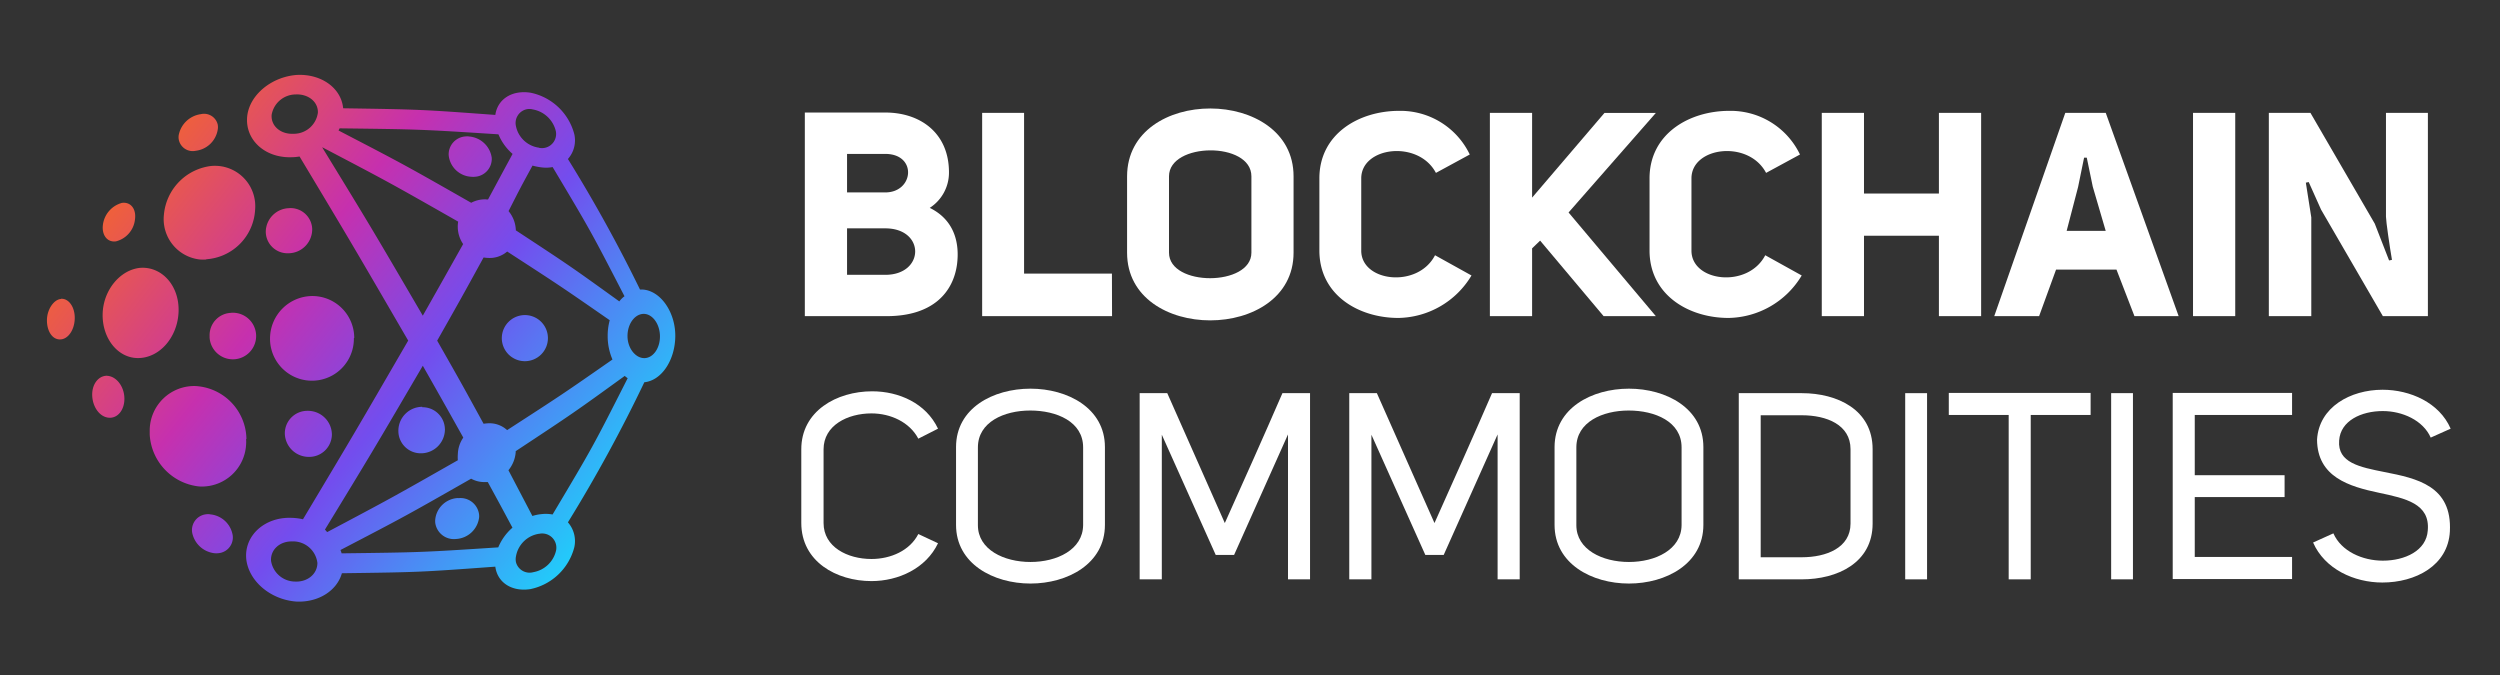 <svg id="Layer_1" data-name="Layer 1" xmlns="http://www.w3.org/2000/svg" xmlns:xlink="http://www.w3.org/1999/xlink" viewBox="0 0 417.45 112.71"><rect x="0" y="0" width="417.45" height="112.71" fill="#333333" stroke="none"/><defs><style>.cls-1{isolation:isolate;}.cls-2{fill:#fff;}.cls-3{fill:url(#linear-gradient);}</style><linearGradient id="linear-gradient" x1="102.07" y1="84.83" x2="25.93" y2="25.35" gradientUnits="userSpaceOnUse"><stop offset="0" stop-color="#22cbfa"/><stop offset="0.41" stop-color="#734dee"/><stop offset="0.68" stop-color="#c630ae"/><stop offset="1" stop-color="#ef603b"/></linearGradient></defs><g class="cls-1"><path class="cls-2" d="M155.25,34.71c4.21,2.07,5,6,4.55,9.45-.62,4.55-3.93,8.63-11.75,8.63H134.39v-34h13.43c5.84,0,10.64,3.4,10.64,10A7,7,0,0,1,155.25,34.71Zm-7.43-2.58c4.79,0,5.36-6.43,0-6.43h-6.38v6.43Zm-6.38,6v7.76h6.38c6.61,0,6.71-7.76,0-7.76Z"/><path class="cls-2" d="M185.69,52.79H164V18.85H171V45.69h14.67Z"/><path class="cls-2" d="M216,29.44V42.19c0,15.05-27.8,15.1-27.8,0V29.44C188.23,14.29,216,14.39,216,29.44Zm-20.8,12.75c0,5.71,13.76,5.66,13.76,0V29.44c0-5.85-13.76-5.7-13.76,0Z"/><path class="cls-2" d="M245.71,46a14.48,14.48,0,0,1-12.22,7.09c-6.57,0-13.18-3.78-13.18-11.26V29.78c0-7.43,6.61-11.27,13.32-11.27a12.84,12.84,0,0,1,11.79,7.29l-5.65,3.07c-2.93-5.56-12.47-4.37-12.47.91V41.86c0,5.22,9.45,6.33,12.32.76Z"/><path class="cls-2" d="M255.83,18.85V33l12.08-14.14h8.58L261.92,35.48l14.57,17.31h-8.72l-10.6-12.61-1.34,1.29V52.79h-7.05V18.85Z"/><path class="cls-2" d="M300.85,46a14.5,14.5,0,0,1-12.23,7.09c-6.57,0-13.18-3.78-13.18-11.26V29.78c0-7.43,6.61-11.27,13.33-11.27a12.85,12.85,0,0,1,11.79,7.29l-5.66,3.07c-2.92-5.56-12.46-4.37-12.46.91V41.86c0,5.22,9.44,6.33,12.32.76Z"/><path class="cls-2" d="M323.76,39.36H311.25V52.79H304.2V18.85h7.05V32.32h12.51V18.85h7.05V52.79h-7.05Z"/><path class="cls-2" d="M344.86,18.85h6.76l12.17,33.94h-7.38l-3-7.77H343.32c-1.05,2.88-1.72,4.75-2.83,7.77H333ZM348,26.33l-1,4.89-1.91,7.33h6.52l-2.16-7.38-1-4.84Z"/><path class="cls-2" d="M366.19,18.85h7.05V52.79h-7.05Z"/><path class="cls-2" d="M399.41,43.39c-.38-2.2-1-6.47-1-7.19V18.85h7V52.79h-7.52L387.57,35l-2.06-4.6-.48.1.91,5.8V52.79h-7.09V18.85h6.95l10.74,18.5,2.39,6.14Z"/></g><g class="cls-1"><path class="cls-2" d="M145.63,65.34c4.48,0,9,2,11,6.24l-3.29,1.67c-1.45-2.77-4.65-4.22-7.82-4.22-4,0-8,2-8,6V87.34c0,4,4,6,8,6,3.21,0,6.41-1.4,7.82-4.17l3.29,1.54c-2,4.21-6.63,6.32-11.11,6.32-5.84,0-11.72-3.25-11.72-9.71V75.05C133.78,68.64,139.71,65.34,145.63,65.34Z"/><path class="cls-2" d="M172.07,64.9c6.19,0,12.43,3.25,12.43,9.75v13c0,6.49-6.24,9.79-12.43,9.79s-12.43-3.3-12.43-9.79v-13C159.64,68.15,165.84,64.9,172.07,64.9Zm-8.78,22.8c0,4.08,4.35,6.14,8.78,6.14s8.74-2.06,8.79-6.14v-13c0-4.3-4.44-6.15-8.83-6.15s-8.74,1.94-8.74,6.15Z"/><path class="cls-2" d="M203,92.66l-9-20.07V96.74H190.3V65.65h4.61l9.61,21.69c3.21-7.15,6.5-14.49,9.62-21.69h4.61V96.74h-3.68V72.54l-9,20.12Z"/><path class="cls-2" d="M238,92.66l-9-20.07V96.74H225.3V65.65h4.61l9.62,21.69c3.2-7.15,6.49-14.49,9.61-21.69h4.62V96.74h-3.69V72.54l-9,20.12Z"/><path class="cls-2" d="M272,64.9c6.2,0,12.43,3.25,12.43,9.75v13c0,6.49-6.23,9.79-12.43,9.79s-12.42-3.3-12.42-9.79v-13C259.6,68.15,265.79,64.9,272,64.9Zm-8.78,22.8c0,4.08,4.35,6.14,8.78,6.14s8.74-2.06,8.79-6.14v-13c0-4.3-4.44-6.15-8.83-6.15s-8.74,1.94-8.74,6.15Z"/><path class="cls-2" d="M290.34,96.74V65.65h10.53c5.93,0,11.82,2.77,11.82,9.35V87.43c0,6.55-5.89,9.31-11.82,9.31Zm10.53-3.69c4.09,0,8.13-1.58,8.13-5.62V75c0-4.08-4-5.66-8.13-5.66H294V93.05Z"/><path class="cls-2" d="M318.13,65.65h3.65V96.74h-3.65Z"/><path class="cls-2" d="M349.09,65.61v3.68h-10V96.74h-3.68V69.29h-10V65.61Z"/><path class="cls-2" d="M352.52,65.65h3.64V96.74h-3.64Z"/><path class="cls-2" d="M382.73,69.29H366.48V79.35h15V83h-15v10h16.25v3.69H362.8V65.61h19.93Z"/><path class="cls-2" d="M398.15,78.82c5.4,1.06,11.33,2.29,10.93,9.93-.31,5.71-5.75,8.52-11.28,8.52-4.7,0-9.62-2.24-11.56-6.68l3.39-1.53c1.31,3,4.87,4.56,8.25,4.56,3.69,0,7.29-1.66,7.51-5.05.4-4.48-3.73-5.35-8.12-6.28-5-1.05-10.32-2.63-10.37-8.87.31-5.44,5.58-8.34,10.94-8.34,4.61,0,9.49,2.15,11.37,6.5l-3.33,1.49c-1.28-2.9-4.75-4.43-8-4.43-3.6,0-7.07,1.62-7.29,4.91C390.29,77.29,394.06,78,398.15,78.82Z"/></g><g id="Group_1995" data-name="Group 1995"><path class="cls-3" d="M81.14,80.49l.31,0c2.14,3.92,2.14,3.92,4.12,7.62a8.82,8.82,0,0,0-2.37,3.29c-12.78.83-12.78.83-26.16,1a3.69,3.69,0,0,0-.19-.56c10.86-5.66,10.86-5.66,21.82-11.91A4.54,4.54,0,0,0,81.14,80.49ZM54.26,88.43c8-13.12,8-13.12,16.34-27.36,3.45,6.08,3.45,6.08,6.76,12a5.12,5.12,0,0,0-.91,2.78,6.31,6.31,0,0,0,0,1c-11,6.26-11,6.26-21.82,12ZM50,26.1c8.83,14.72,8.83,14.72,18.16,30.77-9,15.51-9,15.51-17.57,29.84a9.46,9.46,0,0,0-1.84-.24c-4.58-.2-8,3-7.63,6.87.4,3.71,4.08,6.81,8.38,7.11,3.69.16,6.76-1.82,7.59-4.73,13.06-.18,13.06-.18,25.62-1.1.34,2.65,2.75,4.23,5.85,3.75a9.56,9.56,0,0,0,7.34-7,4.74,4.74,0,0,0-1.07-4.15,247.27,247.27,0,0,0,12.76-23.39c2.9-.3,5.14-3.71,5.17-7.7s-2.43-7.55-5.4-7.78h-.49A245.5,245.5,0,0,0,94.83,26.55a4.68,4.68,0,0,0,1.07-4.13,9.52,9.52,0,0,0-7.31-6.94c-3.11-.48-5.51,1.08-5.88,3.71-12.44-.91-12.44-.91-25.41-1.11-.31-3.36-3.62-5.76-7.7-5.57-4.25.29-8,3.36-8.33,7-.34,3.86,3,6.94,7.54,6.74.41,0,.82-.06,1.22-.12ZM77.36,40.71c-3.31,5.9-3.31,5.9-6.76,12C62,38,62,38,53.81,24.62l.06,0c11.24,5.9,11.24,5.9,22.64,12.39a4.44,4.44,0,0,0-.07,1,5.13,5.13,0,0,0,.92,2.78ZM90,24.66A4.55,4.55,0,0,1,86.14,21,2.35,2.35,0,0,1,88,18.23a2.33,2.33,0,0,1,1,.05,4.81,4.81,0,0,1,3.81,3.61A2.36,2.36,0,0,1,91,24.68a2.39,2.39,0,0,1-1,0ZM49.37,15.77c2.12-.1,3.78,1.25,3.71,3.05A4.06,4.06,0,0,1,49,22.34c-2.16.1-3.79-1.32-3.64-3.17a4.1,4.1,0,0,1,4-3.4Zm58.18,36.64c1.46.06,2.64,1.75,2.65,3.75s-1.15,3.63-2.61,3.64-2.81-1.64-2.81-3.69,1.24-3.73,2.77-3.7Zm-4.15-2.09c-8.15-5.87-8.15-5.87-17.27-11.86a.24.24,0,0,0,0-.12,5.24,5.24,0,0,0-1.21-3.09c2-3.93,2-3.93,4-7.6a9.61,9.61,0,0,0,1.51.3,6,6,0,0,0,1.85-.05c6.36,10.66,6.36,10.66,12,21.57a3.85,3.85,0,0,0-.86.85ZM48.93,90.4A4.09,4.09,0,0,1,53,94c0,1.83-1.64,3.21-3.74,3.11a4.09,4.09,0,0,1-4-3.45c-.13-1.88,1.49-3.35,3.66-3.25ZM90,89.14a2.37,2.37,0,0,1,2.85,2.8,4.74,4.74,0,0,1-3.79,3.6,2.35,2.35,0,0,1-2.9-1.65,2.43,2.43,0,0,1,0-1A4.6,4.6,0,0,1,90,89.13ZM86.15,75.31c9.66-6.38,9.66-6.38,18.17-12.54a3.57,3.57,0,0,0,.49.38C99,74.61,99,74.61,92.27,85.91a6.18,6.18,0,0,0-1.87-.06,7,7,0,0,0-1.5.31l-4-7.64a5.42,5.42,0,0,0,1.22-3.1.14.14,0,0,1,0-.11ZM81.53,43.07A4.46,4.46,0,0,0,84.69,42c9,5.84,9,5.84,17.12,11.47a10,10,0,0,0-.34,2.67,9.78,9.78,0,0,0,.8,3.89C94,65.79,94,65.79,84.68,71.82a4.36,4.36,0,0,0-3.14-1.14,7,7,0,0,0-.79.08C77,63.91,77,63.91,73,56.88c4-7.06,4-7.06,7.75-13.89a5.42,5.42,0,0,0,.8.08ZM59.15,56.43a7,7,0,0,0-7-7h-.06a7.11,7.11,0,0,0-7,7.06,7,7,0,1,0,14,.16v-.17Zm-18,16.86a9,9,0,0,0-8.55-8.83A7.44,7.44,0,0,0,25,71.77c0,.27,0,.55,0,.82a9.24,9.24,0,0,0,8.25,8.64,7.4,7.4,0,0,0,7.84-6.94,6.69,6.69,0,0,0,0-1Zm-6.69-30A8.76,8.76,0,0,0,42.6,35a6.74,6.74,0,0,0-6.14-7.29,7.62,7.62,0,0,0-1.17,0,9,9,0,0,0-7.92,8.14,6.78,6.78,0,0,0,6,7.48,7.46,7.46,0,0,0,1.06,0Zm46.73-10a4.88,4.88,0,0,0-2.51.57c-11.15-6.35-11.15-6.35-22.15-12.07l.18-.36c13.55.17,13.55.17,26.52,1a8.72,8.72,0,0,0,2.36,3.27c-2,3.7-2,3.7-4.1,7.61l-.3,0ZM38.6,52.23A3.89,3.89,0,1,1,35,56.39c0-.1,0-.2,0-.29a3.73,3.73,0,0,1,3.6-3.86h0Zm9.74-17.48a3.62,3.62,0,0,1,3.79,3.43v.22a4,4,0,0,1-4,3.89,3.63,3.63,0,0,1-3.75-3.48v-.23a4,4,0,0,1,3.92-3.82ZM33.5,19.07a2.35,2.35,0,0,1,2.85,1.7,2.37,2.37,0,0,1,0,.92,4.23,4.23,0,0,1-3.68,3.49,2.37,2.37,0,0,1-2.81-1.83,2.17,2.17,0,0,1,0-.88,4.38,4.38,0,0,1,3.61-3.4ZM20.24,33.9c1.52-.29,2.55.93,2.3,2.73a4.23,4.23,0,0,1-3.17,3.67c-1.47.21-2.42-1.07-2.18-2.81a4.36,4.36,0,0,1,3.06-3.58ZM51.42,68.6a4,4,0,0,1,4,3.91,3.78,3.78,0,0,1-3.76,3.78h-.1a4,4,0,0,1-4-3.87,3.76,3.76,0,0,1,3.7-3.82ZM35.11,85.89a4.18,4.18,0,0,1,3.76,3.6,2.64,2.64,0,0,1-2.38,2.88,3,3,0,0,1-.73,0,4.28,4.28,0,0,1-3.68-3.49,2.65,2.65,0,0,1,2.29-3,2.62,2.62,0,0,1,.74,0Zm-24.91-36c1.29-.07,2.33,1.4,2.28,3.32S11.34,56.69,10,56.68s-2.19-1.49-2.16-3.27S9,50,10.2,49.92Zm7.67,12.86c1.52.07,2.83,1.7,2.9,3.68s-1.1,3.44-2.6,3.32-2.67-1.73-2.77-3.63,1-3.38,2.47-3.38ZM87.38,52.62a3.85,3.85,0,1,1-3.58,3.59A3.86,3.86,0,0,1,87.38,52.62ZM78.29,22.79a4.14,4.14,0,0,1,3.82,3.55,3,3,0,0,1-2.84,3.18,2.9,2.9,0,0,1-.51,0,4,4,0,0,1-3.84-3.61,3,3,0,0,1,2.83-3.13,3.21,3.21,0,0,1,.54,0ZM70.48,68a3.73,3.73,0,0,1,3.81,3.66.43.43,0,0,1,0,.16,4,4,0,0,1-3.91,3.87A3.73,3.73,0,0,1,66.52,72a.71.71,0,0,1,0-.14,4,4,0,0,1,4-3.93Zm6,15.19A3.13,3.13,0,0,1,80,85.93a2.64,2.64,0,0,1,0,.49A4.1,4.1,0,0,1,76.15,90a3.14,3.14,0,0,1-3.48-2.76,3.1,3.1,0,0,1,0-.43,4,4,0,0,1,3.86-3.65Zm-53-38.47c3.58-.21,6.47,3,6.34,7.28s-3.16,7.79-6.78,7.79c-3.41,0-6-3.35-5.9-7.38s3-7.42,6.34-7.69Z"/></g></svg>